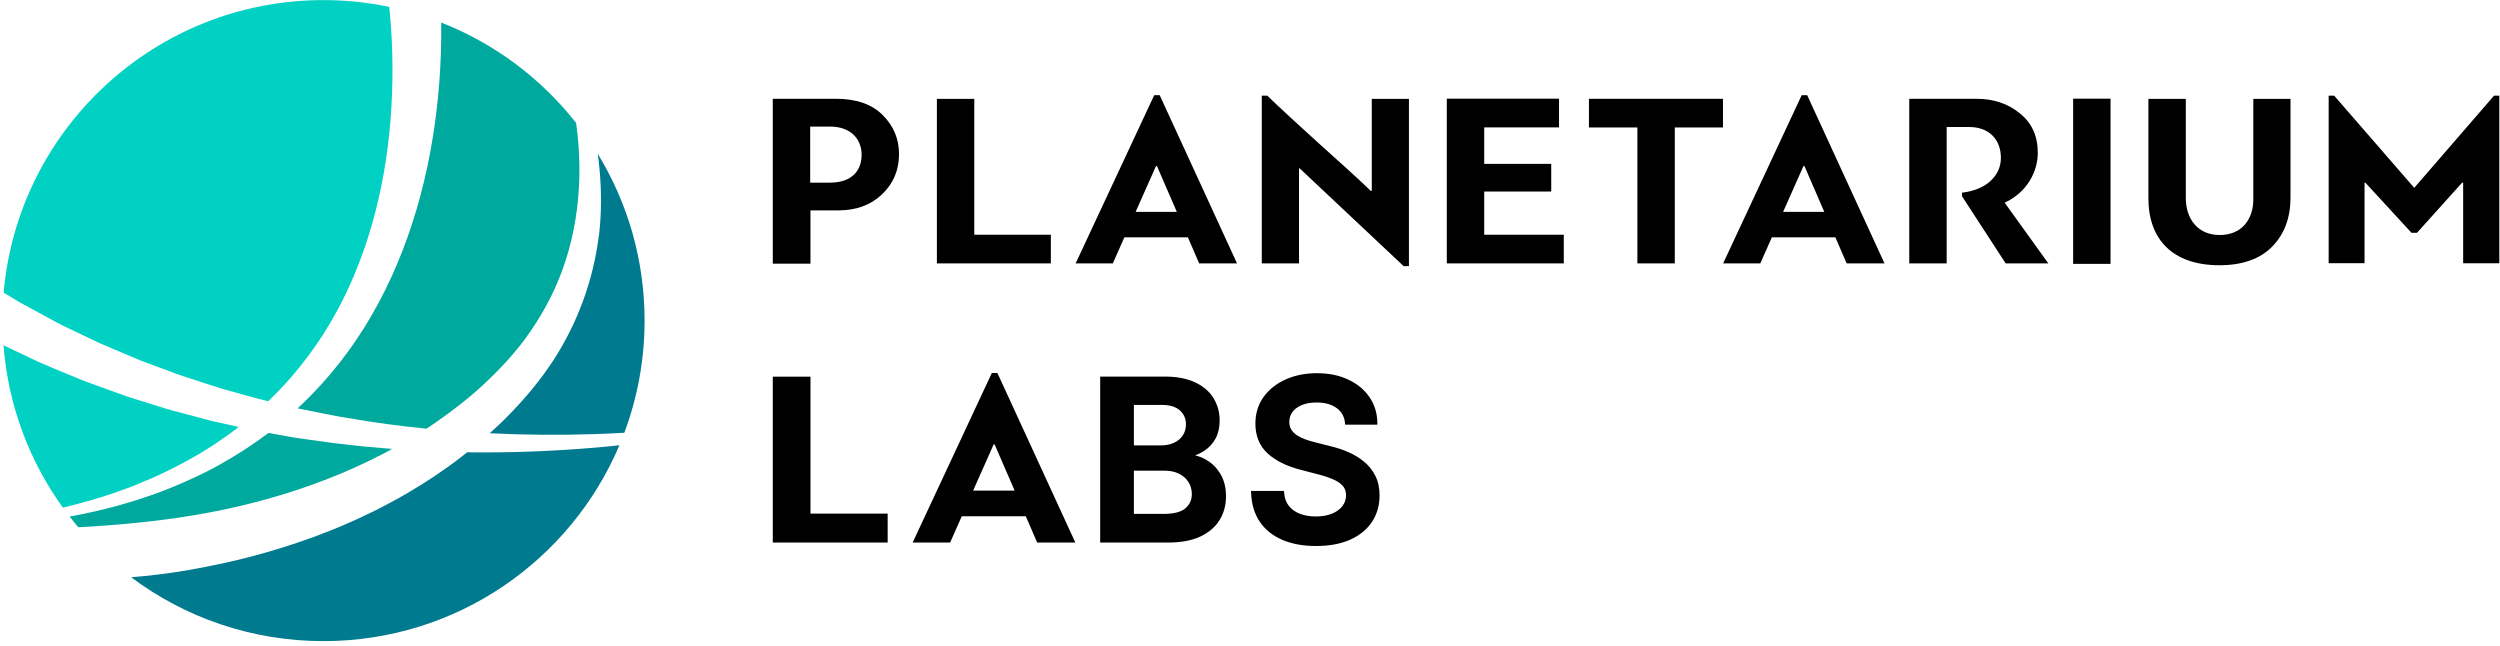 <svg
  width="468"
  height="121"
  viewBox="0 0 468 121"
  fill="none"
  xmlns="http://www.w3.org/2000/svg"
>
  <g>
    <path
      d="M82.245 15.325C81.701 22.466 80.58 29.573 78.731 36.517C76.893 43.451 74.327 50.222 70.94 56.567C69.241 59.74 67.346 62.808 65.231 65.716C63.115 68.623 60.792 71.38 58.284 73.941C57.452 74.794 56.585 75.625 55.718 76.433C55.995 76.502 56.273 76.56 56.562 76.617L59.394 77.183C61.278 77.54 63.161 77.967 65.069 78.244C69.958 79.109 74.882 79.755 79.84 80.251C80.441 79.859 81.043 79.455 81.632 79.04C84.73 76.859 87.758 74.564 90.52 71.98C93.283 69.419 95.849 66.696 98.103 63.708C100.322 60.709 102.264 57.502 103.824 54.087C108.17 44.604 109.349 33.691 107.847 23.008C101.304 14.691 92.601 8.15 82.591 4.216C82.591 4.343 82.591 4.458 82.591 4.585C82.626 8.184 82.51 11.761 82.245 15.337V15.325Z"
      fill="#00A99D"
    />
    <path
      d="M25.793 90.599C26.579 90.276 27.376 89.976 28.162 89.63L30.486 88.569C33.549 87.092 36.554 85.512 39.397 83.666C41.212 82.489 42.98 81.243 44.691 79.928L41.015 79.109L39.571 78.786L38.137 78.405L35.271 77.644C33.352 77.136 31.433 76.652 29.549 76.029L23.863 74.252L18.257 72.233C17.32 71.887 16.384 71.564 15.46 71.207L12.709 70.065C10.871 69.292 9.022 68.553 7.207 67.746L1.798 65.185L0.665 64.643C1.52 75.937 5.519 86.354 11.773 95.029C14.893 94.279 17.979 93.414 21.019 92.399C22.626 91.81 24.256 91.28 25.828 90.611L25.793 90.599Z"
      fill="#00D1C2"
    />
    <path
      d="M3.185 56.29C3.59 56.544 4.006 56.775 4.422 56.994L5.67 57.675L10.687 60.397C12.374 61.274 14.108 62.059 15.819 62.889L18.396 64.124C19.263 64.516 20.153 64.873 21.02 65.254L26.291 67.481L31.665 69.476C33.445 70.18 35.272 70.734 37.098 71.334L39.826 72.222L41.19 72.66L42.577 73.052L48.125 74.598C48.818 74.783 49.523 74.945 50.217 75.106C51.731 73.641 53.199 72.118 54.574 70.526C56.759 68 58.758 65.323 60.55 62.52C62.342 59.717 63.925 56.775 65.312 53.752C68.086 47.707 70.074 41.305 71.392 34.775C72.721 28.246 73.357 21.566 73.461 14.898C73.507 11.564 73.415 8.219 73.183 4.908C73.103 3.697 72.987 2.485 72.86 1.286C68.884 0.455 64.757 0.017 60.527 0.017C29.134 0.04 3.347 24.104 0.689 54.779C0.712 54.791 0.735 54.802 0.758 54.825L3.197 56.302L3.185 56.29Z"
      fill="#00D1C2"
    />
    <path
      d="M58.48 82.408L55.544 81.981C54.561 81.843 53.602 81.635 52.631 81.474C51.845 81.324 51.048 81.185 50.262 81.047C47.407 83.193 44.413 85.142 41.315 86.873C38.229 88.626 34.993 90.091 31.733 91.418L29.26 92.364C28.439 92.675 27.596 92.929 26.763 93.218C25.11 93.806 23.4 94.244 21.724 94.752C18.846 95.525 15.944 96.171 13.032 96.702C13.552 97.382 14.095 98.04 14.65 98.697C15.332 98.663 16.014 98.628 16.684 98.594C18.603 98.467 20.51 98.328 22.429 98.167C23.388 98.097 24.336 97.994 25.295 97.89C26.255 97.797 27.203 97.717 28.15 97.59C43.373 95.894 58.41 91.903 71.888 84.865C72.408 84.6 72.916 84.312 73.425 84.035C70.397 83.816 67.368 83.527 64.351 83.158C62.386 82.973 60.445 82.65 58.48 82.385V82.408Z"
      fill="#00A99D"
    />
    <path
      d="M87.909 84.658C87.759 84.658 87.609 84.658 87.458 84.658C87.1 84.947 86.742 85.235 86.383 85.512C83.101 88.061 79.645 90.346 76.061 92.422C74.281 93.483 72.444 94.418 70.606 95.387C68.745 96.275 66.896 97.21 64.989 98.005C63.105 98.859 61.174 99.574 59.255 100.324C57.314 101.016 55.372 101.72 53.407 102.332C49.489 103.578 45.501 104.65 41.479 105.504C37.456 106.358 33.411 107.119 29.342 107.581C27.747 107.777 26.152 107.927 24.557 108.065C34.59 115.575 47.05 120.017 60.562 120.017C85.47 120.017 106.83 104.893 115.95 83.355C114.447 83.516 112.945 83.666 111.43 83.793C103.629 84.462 95.78 84.762 87.921 84.681L87.909 84.658Z"
      fill="#007A8F"
    />
    <path
      d="M112.1 44.131C111.591 48.238 110.609 52.322 109.176 56.244C107.742 60.178 105.858 63.962 103.57 67.481C101.27 70.987 98.588 74.252 95.687 77.24C94.404 78.59 93.052 79.87 91.676 81.105C98.195 81.428 104.749 81.486 111.291 81.266C113.152 81.209 115.013 81.116 116.873 81.013C119.324 74.471 120.665 67.4 120.665 60.005C120.665 48.561 117.451 37.879 111.892 28.776C112.042 29.78 112.158 30.784 112.239 31.799C112.62 35.871 112.608 40.013 112.123 44.12L112.1 44.131Z"
      fill="#007A8F"
    />
  </g>
  <path
    fill-rule="evenodd"
    clip-rule="evenodd"
    d="M222.374 44.433L224.485 49.31H231.573L217.097 17.821H216.067L201.359 49.31H208.319L210.481 44.433H222.374ZM212.592 39.658L216.402 31.084H216.582L220.298 39.658H212.592ZM144.665 49.373V18.492H156.55C160.308 18.492 163.226 19.518 165.242 21.538C167.267 23.557 168.297 25.987 168.297 28.845C168.297 31.892 167.216 34.373 165.105 36.392C162.994 38.403 160.265 39.387 156.884 39.387H151.718V49.364H144.673L144.665 49.373ZM151.667 23.694V34.193H155.331C159.605 34.193 161.295 31.806 161.295 28.991C161.295 26.039 159.27 23.694 155.374 23.694H151.667ZM175.386 18.503H182.388V43.941H196.719V49.31H175.386V18.503ZM345.694 49.31L343.583 44.433H331.69L329.527 49.31H322.568L337.276 17.821H338.306L352.782 49.31H345.694ZM337.611 31.084L333.801 39.658H341.506L337.791 31.084H337.611ZM236.207 49.31H243.158H243.175V31.529H243.313L262.766 49.821H263.753V18.51H256.794V35.729H256.605C254.485 33.676 251.242 30.737 246.968 26.911C242.686 23.035 239.443 20.052 237.237 17.905H236.207V49.31ZM292.741 43.94V49.307H270.842V18.47H291.849V23.846H277.844V30.672H290.39V35.859H277.844V43.94H292.741ZM313.522 23.862H322.541V18.501H297.45V23.862H306.52V49.309H313.522V23.862ZM369.968 18.492C373.16 18.492 375.889 19.38 378.095 21.207C380.351 22.983 381.475 25.459 381.475 28.592C381.475 32.144 379.45 36.029 375.271 37.941L383.449 49.305H375.46L367.282 36.729V36.071C372.174 35.508 374.568 32.613 374.568 29.574C374.568 26.022 372.268 23.777 368.647 23.777H364.416V49.305H357.414V18.492H369.96H369.968ZM388.089 49.394H395.092V18.47H388.089V49.394ZM421.832 18.505H428.782V36.983C428.782 40.747 427.658 43.807 425.35 46.172C423.05 48.494 419.755 49.655 415.482 49.655C406.694 49.655 402.181 44.782 402.181 37.119V18.505H409.183V37.077C409.183 40.933 411.388 43.993 415.524 43.993C419.661 43.993 421.823 41.069 421.823 37.305V18.505H421.832ZM452.461 43.581H452.471L452.453 43.589L452.461 43.581ZM460.914 34.188L452.461 43.581H451.432L442.783 34.18C442.74 34.222 442.688 34.222 442.645 34.222V49.276H435.926V17.905H436.956L451.947 35.162L466.887 17.905H467.874V49.284H461.103V34.231C461.06 34.188 461.009 34.188 460.914 34.188ZM144.665 70.508H151.723V96.152H166.17V101.564H144.665V70.508ZM192.032 96.648L194.16 101.565H201.305L186.712 69.821H185.674L170.848 101.565H177.863L180.043 96.648H192.032ZM182.171 91.835L186.012 83.192H186.193L189.939 91.835H182.171ZM205.954 101.565V70.494H218.03C220.273 70.494 222.167 70.845 223.695 71.566C225.223 72.273 226.384 73.252 227.156 74.51C227.932 75.76 228.317 77.173 228.317 78.738C228.317 80.021 228.069 81.143 227.554 82.089L227.553 82.091C227.047 83.012 226.364 83.764 225.507 84.342C224.956 84.713 224.364 85.015 223.732 85.249C224.481 85.418 225.206 85.715 225.906 86.139C226.971 86.767 227.836 87.654 228.502 88.791C229.18 89.947 229.509 91.33 229.509 92.922C229.509 94.557 229.11 96.038 228.304 97.356L228.304 97.357C227.492 98.674 226.276 99.702 224.679 100.449C223.071 101.2 221.073 101.565 218.701 101.565H205.954ZM222.498 90.273L222.497 90.271C222.091 89.609 221.512 89.085 220.747 88.7L220.743 88.699C219.985 88.309 219.065 88.106 217.97 88.106H212.264V96.201H217.821C219.797 96.201 221.127 95.824 221.905 95.156C222.711 94.462 223.11 93.585 223.11 92.493C223.11 91.664 222.905 90.928 222.498 90.273ZM221.404 81.536L221.405 81.535C221.802 80.957 222.007 80.267 222.007 79.448C222.007 78.379 221.633 77.519 220.883 76.837L220.881 76.836C220.155 76.168 219.039 75.8 217.464 75.8H212.264V83.377H217.344C218.25 83.377 219.053 83.214 219.761 82.895C220.467 82.567 221.011 82.113 221.404 81.536ZM251.779 79.148L251.815 79.497H257.846L257.839 79.101C257.808 77.301 257.308 75.696 256.334 74.3C255.363 72.899 254.029 71.813 252.345 71.038C250.666 70.25 248.724 69.863 246.528 69.863C244.36 69.863 242.405 70.251 240.671 71.036C238.937 71.81 237.554 72.906 236.533 74.325L236.532 74.327C235.514 75.757 235.01 77.42 235.01 79.302C235.01 81.594 235.765 83.466 237.296 84.878L237.298 84.88C238.807 86.252 240.843 87.26 243.381 87.92L246.829 88.819L246.83 88.819C247.9 89.095 248.826 89.408 249.611 89.757L249.616 89.759C250.394 90.092 250.976 90.5 251.382 90.973L251.384 90.976C251.767 91.413 251.974 91.977 251.984 92.697C251.974 93.493 251.739 94.177 251.282 94.764C250.818 95.35 250.168 95.823 249.312 96.171C248.47 96.508 247.476 96.682 246.321 96.682C245.217 96.682 244.229 96.514 243.352 96.183C242.494 95.856 241.807 95.366 241.282 94.715C240.768 94.077 240.465 93.268 240.391 92.264L240.364 91.903H234.195L234.211 92.308C234.292 94.404 234.832 96.207 235.847 97.696L235.848 97.698C236.87 99.182 238.283 100.306 240.071 101.071C241.866 101.836 243.968 102.211 246.365 102.211C248.831 102.211 250.955 101.826 252.724 101.039L252.725 101.039C254.498 100.244 255.872 99.136 256.826 97.708L256.827 97.707C257.781 96.269 258.254 94.609 258.254 92.742C258.254 91.365 257.998 90.145 257.473 89.092C256.955 88.055 256.25 87.168 255.36 86.434C254.491 85.709 253.507 85.111 252.41 84.638C251.334 84.17 250.213 83.798 249.048 83.523L246.209 82.805L246.205 82.804C245.597 82.657 244.994 82.477 244.396 82.262C243.81 82.051 243.279 81.794 242.803 81.492C242.345 81.191 241.987 80.832 241.724 80.415C241.482 80.017 241.354 79.537 241.354 78.96C241.363 78.269 241.561 77.665 241.945 77.134C242.33 76.602 242.895 76.168 243.662 75.84C244.421 75.516 245.348 75.347 246.454 75.347C248.025 75.347 249.26 75.698 250.193 76.368L250.194 76.369C251.125 77.03 251.652 77.945 251.779 79.148Z"
    fill="black"
  />
</svg>
